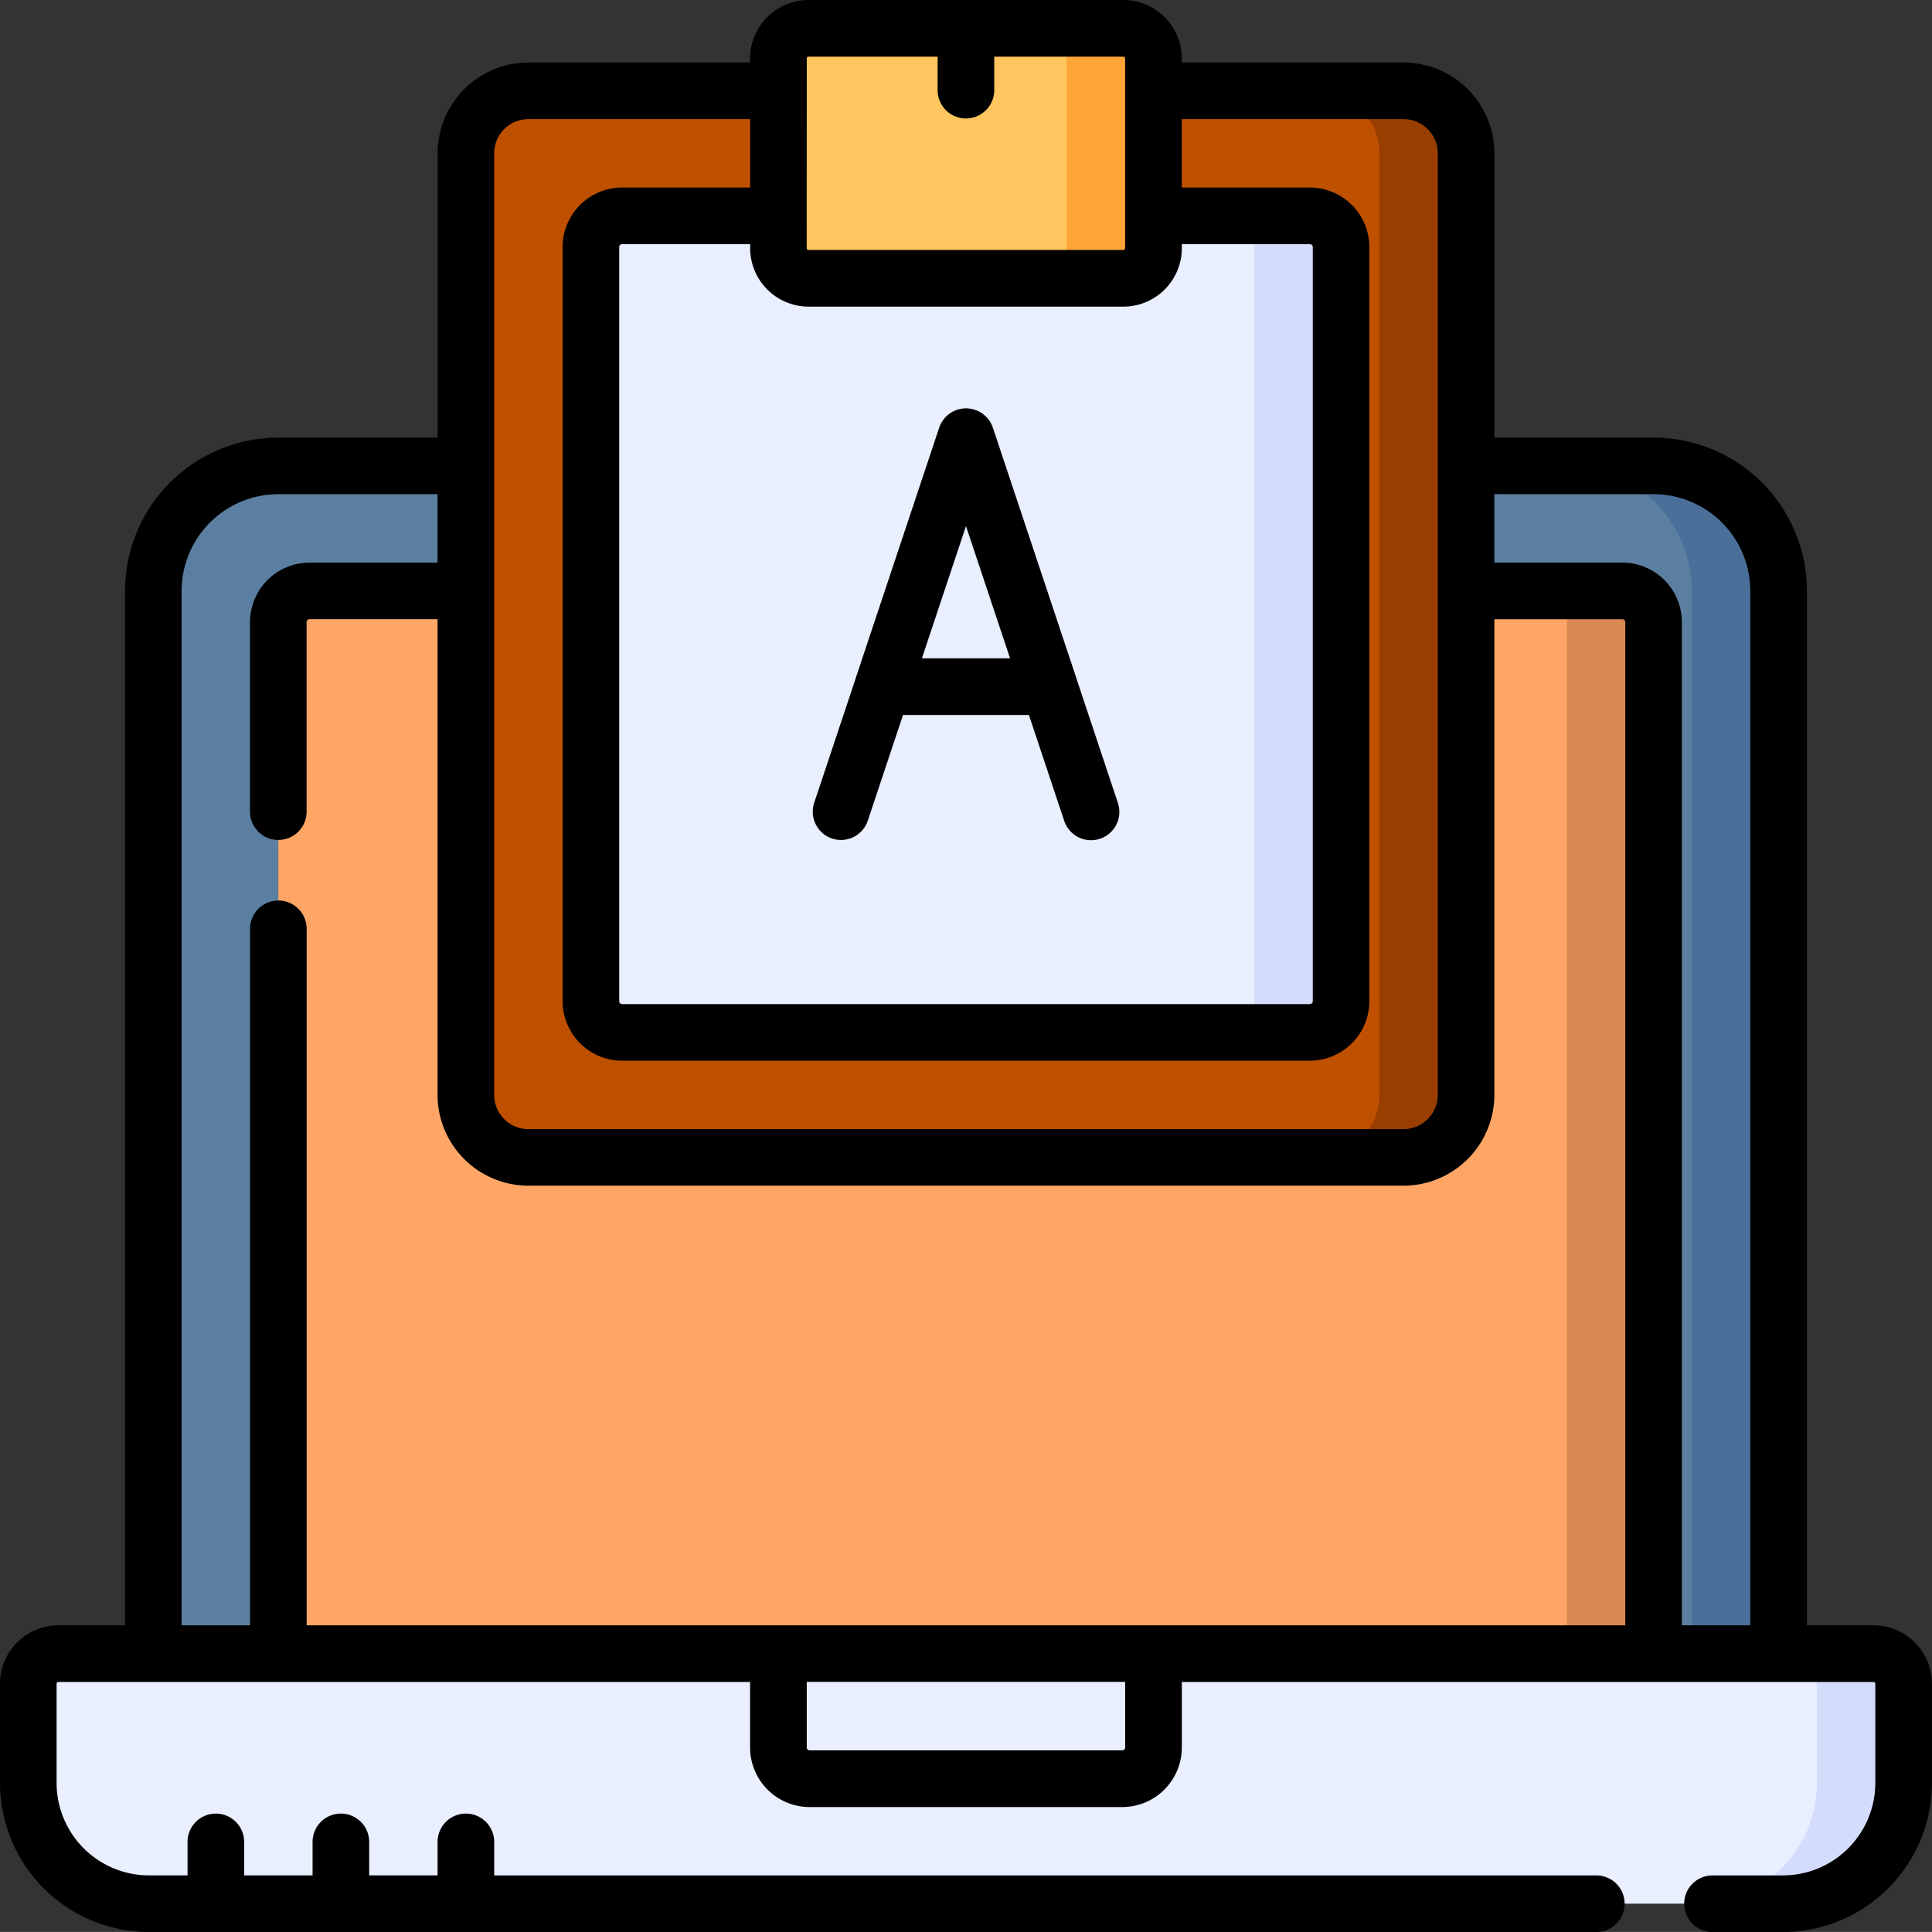 <svg xmlns="http://www.w3.org/2000/svg" width="106.184" height="106.182" viewBox="0 0 106.184 106.182"><rect x="0" y="0" width="106.184" height="106.182" fill="#333333" stroke="none"/><g transform="translate(-860.519 -126.907)"><path d="M958.275,218.828V159.384a6.872,6.872,0,0,0-6.872-6.872H875.817a6.872,6.872,0,0,0-6.871,6.872h0v59.444Z" fill="#5b7fa0"/><path d="M951.4,152.512h-4.769a6.871,6.871,0,0,1,6.871,6.871v59.445h4.77V159.384A6.872,6.872,0,0,0,951.4,152.512Z" fill="#4a6f99"/><path d="M875.817,217.791V161.1a1.718,1.718,0,0,1,1.718-1.718h72.15A1.718,1.718,0,0,1,951.4,161.1h0V217.79H875.817Z" fill="#ffa666"/><path d="M949.686,159.384h-4.77a1.718,1.718,0,0,1,1.718,1.718h0V217.79h4.77V161.1a1.718,1.718,0,0,0-1.718-1.718Z" fill="#d88852"/><path d="M958.51,231.534h-89.8a6.636,6.636,0,0,1-6.636-6.637V219.45a1.659,1.659,0,0,1,1.659-1.659h99.753a1.659,1.659,0,0,1,1.659,1.659V224.9A6.636,6.636,0,0,1,958.51,231.534Z" fill="#e9efff"/><path d="M963.487,217.791h-4.77a1.659,1.659,0,0,1,1.659,1.659V224.9a6.636,6.636,0,0,1-6.636,6.637h4.77a6.636,6.636,0,0,0,6.636-6.637V219.45A1.659,1.659,0,0,0,963.487,217.791Z" fill="#d3dcfb"/><path d="M937.661,131.9a3.435,3.435,0,0,1,3.435,3.436h0v51.75a3.435,3.435,0,0,1-3.435,3.436h-48.1a3.436,3.436,0,0,1-3.436-3.436h0v-51.75a3.436,3.436,0,0,1,3.436-3.436h48.1Z" fill="#bf5000"/><path d="M923.918,138.769h8.589a1.718,1.718,0,0,1,1.718,1.718h0v41.444a1.718,1.718,0,0,1-1.718,1.717H894.714A1.718,1.718,0,0,1,893,181.931h0V140.487a1.718,1.718,0,0,1,1.718-1.718h29.2Z" fill="#e9efff"/><path d="M922.259,142.205h-17.3a1.659,1.659,0,0,1-1.659-1.659V130.121a1.659,1.659,0,0,1,1.659-1.659h17.3a1.659,1.659,0,0,1,1.659,1.659v10.425A1.659,1.659,0,0,1,922.259,142.205Z" fill="#ffc55e"/><path d="M937.661,131.9h-4.77a3.435,3.435,0,0,1,3.435,3.436h0v51.75a3.435,3.435,0,0,1-3.435,3.436h4.77a3.435,3.435,0,0,0,3.435-3.436h0v-51.75A3.435,3.435,0,0,0,937.661,131.9Z" fill="#993e00"/><path d="M922.259,128.462h-4.77a1.659,1.659,0,0,1,1.659,1.659v10.425a1.659,1.659,0,0,1-1.659,1.659h4.77a1.659,1.659,0,0,0,1.659-1.659V130.121A1.659,1.659,0,0,0,922.259,128.462Z" fill="#ffa438"/><path d="M932.507,138.769h-4.77a1.718,1.718,0,0,1,1.718,1.718h0v41.444a1.718,1.718,0,0,1-1.718,1.717h4.77a1.718,1.718,0,0,0,1.718-1.717h0V140.487A1.719,1.719,0,0,0,932.507,138.769Z" fill="#d3dcfb"/><path d="M963.487,216.235H959.83V159.384a8.436,8.436,0,0,0-8.427-8.427h-8.751V135.334a5,5,0,0,0-4.991-4.991H925.473v-.222a3.218,3.218,0,0,0-3.214-3.214h-17.3a3.218,3.218,0,0,0-3.214,3.214v.222H889.561a5,5,0,0,0-4.991,4.991v15.623h-8.752a8.436,8.436,0,0,0-8.427,8.427v56.851h-3.657a3.218,3.218,0,0,0-3.215,3.215V224.9a8.2,8.2,0,0,0,8.192,8.192h79.582a1.556,1.556,0,0,0,0-3.111H887.68V228.1a1.556,1.556,0,0,0-3.111,0v1.88h-3.76V228.1a1.556,1.556,0,0,0-3.111,0v1.88h-3.761V228.1a1.556,1.556,0,0,0-3.111,0v1.88h-2.115a5.086,5.086,0,0,1-5.081-5.081V219.45a.1.1,0,0,1,.1-.1h38.014v3.6a3.277,3.277,0,0,0,3.273,3.274H922.2a3.277,3.277,0,0,0,3.273-3.274v-3.6h38.014a.1.1,0,0,1,.1.1V224.9a5.086,5.086,0,0,1-5.081,5.081H954.6a1.556,1.556,0,0,0,0,3.111h3.906A8.2,8.2,0,0,0,966.7,224.9V219.45a3.218,3.218,0,0,0-3.215-3.215ZM951.4,154.068a5.321,5.321,0,0,1,5.316,5.316v56.851h-3.76V161.1a3.276,3.276,0,0,0-3.273-3.273h-7.034v-3.761Zm-46.44-10.308h17.3a3.217,3.217,0,0,0,3.214-3.214v-.221h7.034a.163.163,0,0,1,.163.162v41.444a.163.163,0,0,1-.163.162H894.714a.162.162,0,0,1-.162-.162V140.487a.162.162,0,0,1,.162-.162h7.034v.221a3.217,3.217,0,0,0,3.214,3.214Zm-.1-13.639a.1.1,0,0,1,.1-.1h7.092v1.88a1.556,1.556,0,0,0,3.111,0v-1.88h7.093a.1.1,0,0,1,.1.1v10.425a.1.1,0,0,1-.1.1h-17.3a.1.1,0,0,1-.1-.1Zm-15.3,3.333h12.187v3.76h-7.034a3.276,3.276,0,0,0-3.273,3.273v41.444a3.277,3.277,0,0,0,3.273,3.273h37.793a3.276,3.276,0,0,0,3.273-3.273V140.487a3.276,3.276,0,0,0-3.273-3.273h-7.034v-3.76h12.188a1.882,1.882,0,0,1,1.88,1.88v51.75a1.882,1.882,0,0,1-1.88,1.88h-48.1a1.883,1.883,0,0,1-1.881-1.88v-51.75A1.883,1.883,0,0,1,889.561,133.454ZM870.5,159.384a5.321,5.321,0,0,1,5.315-5.316h8.752v3.761h-7.034a3.276,3.276,0,0,0-3.273,3.273v10.414a1.555,1.555,0,1,0,3.111,0h0V161.1a.163.163,0,0,1,.162-.163h7.034v26.145a5,5,0,0,0,4.992,4.991h48.1a5,5,0,0,0,4.991-4.991V160.939h7.034a.163.163,0,0,1,.162.163v55.133H877.373v-38.28a1.555,1.555,0,0,0-3.111,0v38.28H870.5Zm51.86,63.56a.163.163,0,0,1-.162.163H905.021a.162.162,0,0,1-.162-.163v-3.6h17.5v3.6Z"/><path d="M906.247,172.992a1.555,1.555,0,0,0,1.967-.981v0l1.936-5.808h6.919l1.936,5.808a1.555,1.555,0,1,0,2.958-.962l-.007-.022-2.279-6.839,0-.009-4.589-13.766a1.556,1.556,0,0,0-2.951,0l-4.589,13.768,0,.006-2.28,6.84A1.555,1.555,0,0,0,906.247,172.992Zm7.363-17.172,2.423,7.269h-4.845Z"/></g></svg>